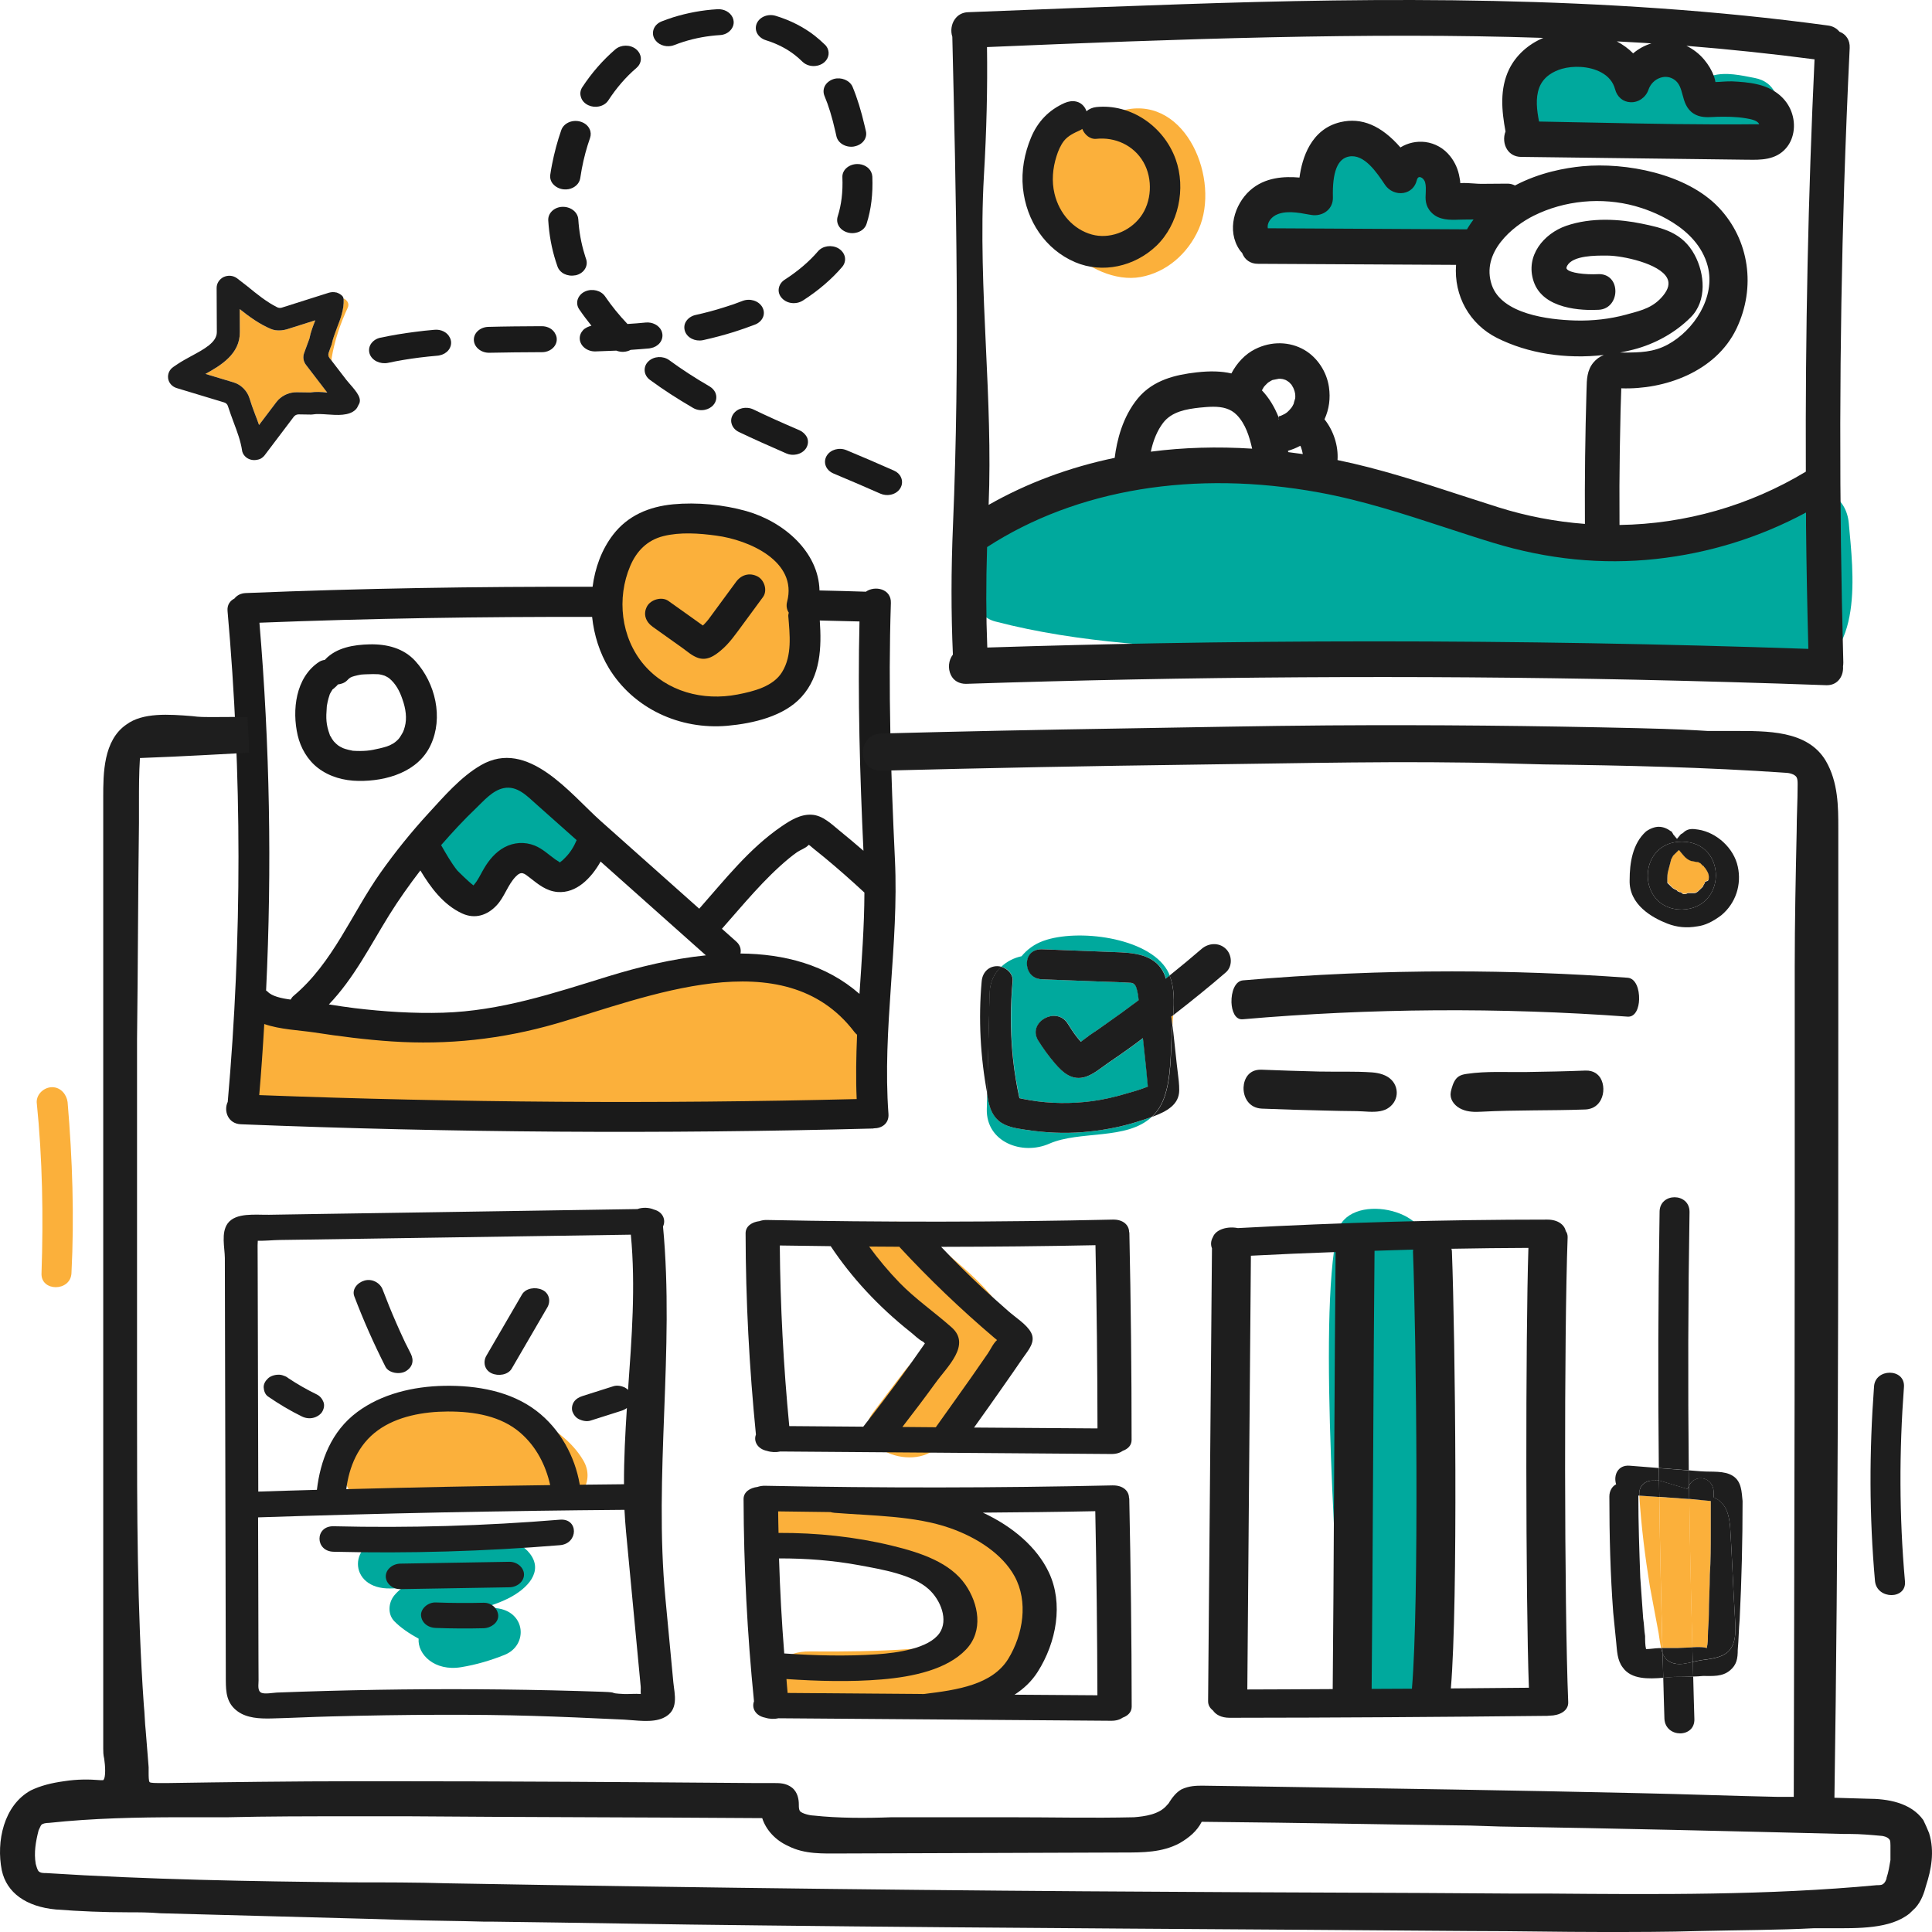 <svg width="240" height="240" viewBox="0 0 240 240" fill="none" xmlns="http://www.w3.org/2000/svg">
<path d="M145.515 126.295C145.563 126.655 145.599 127.015 145.647 127.387C145.683 126.979 145.719 126.547 145.743 126.115C145.671 126.175 145.587 126.235 145.515 126.295Z" fill="#FBB03B"/>
<path d="M141.327 139.337C139.203 140.009 136.887 140.453 134.439 140.645C132.219 140.825 129.951 140.729 127.419 140.345C126.195 140.165 124.935 139.973 124.071 139.229C123.231 138.497 122.943 137.549 122.751 136.626C122.703 136.386 122.679 136.146 122.631 135.906C122.619 136.53 122.607 137.154 122.583 137.777C122.487 141.869 126.963 143.56 130.347 142.073C134.151 140.405 139.971 141.665 143.066 138.749C142.647 138.905 142.214 139.049 141.759 139.193L141.327 139.337Z" fill="#00A99D"/>
<path d="M125.811 121.856C125.536 124.88 125.535 127.879 125.787 130.783C125.907 132.198 126.111 133.626 126.375 135.018L126.411 135.21C126.459 135.462 126.507 135.726 126.567 135.978L126.663 136.422L127.131 136.518C127.407 136.578 127.683 136.626 127.983 136.674C130.455 137.094 133.131 137.142 135.723 136.782C137.031 136.602 138.399 136.302 139.815 135.882L140.271 135.75C140.823 135.594 141.531 135.39 142.095 135.174L142.611 134.982L142.371 132.45C142.251 131.287 142.131 130.123 141.999 128.959C141.567 129.283 141.147 129.619 140.703 129.931C139.695 130.651 138.687 131.359 137.667 132.054C136.731 132.69 135.723 133.578 134.595 133.842C133.083 134.178 131.979 133.17 131.103 132.138C130.323 131.227 129.615 130.279 128.991 129.259C127.587 126.979 131.271 124.904 132.675 127.183C133.023 127.759 133.395 128.323 133.815 128.851C133.971 129.043 134.127 129.235 134.295 129.415C134.679 129.139 135.051 128.815 135.375 128.599C136.095 128.107 136.803 127.615 137.511 127.123C138.831 126.199 140.139 125.252 141.423 124.28C141.435 124.268 141.459 124.256 141.471 124.244C141.423 123.752 141.351 123.248 141.207 122.768C141.075 122.324 140.811 122.096 140.427 122.084L139.971 122.06C139.215 122.012 138.459 121.988 137.691 121.964C137.331 121.952 136.959 121.94 136.599 121.928L129.459 121.652C128.031 121.592 127.563 120.404 127.587 119.613C127.623 118.833 128.091 117.921 129.423 117.921L138.399 118.269C140.763 118.353 143.715 118.473 144.747 121.244C144.783 121.352 144.795 121.472 144.831 121.58C144.999 121.448 145.155 121.316 145.311 121.184C145.215 120.956 145.131 120.74 144.999 120.524C142.575 116.397 133.803 115.353 129.615 116.877C128.475 117.285 127.587 117.957 126.903 118.785C125.955 118.989 125.08 119.433 124.384 120.092C124.744 120.188 125.092 120.392 125.368 120.68C125.68 121.028 125.847 121.448 125.811 121.856Z" fill="#00A99D"/>
<path d="M144.675 136.23C144.303 137.31 143.763 138.125 143.091 138.749C145.023 138.053 146.463 137.19 146.487 135.462C146.499 134.706 146.391 133.902 146.295 133.134C146.247 132.786 146.211 132.45 146.175 132.126C146.043 130.831 145.899 129.523 145.755 128.227C145.719 127.951 145.683 127.663 145.647 127.387C145.623 127.687 145.599 127.987 145.575 128.287C145.431 130.831 145.515 133.77 144.675 136.23Z" fill="#1E1E1E"/>
<path d="M124.372 120.092C124.204 120.044 124.048 120.02 123.88 120.02C122.824 120.02 122.044 120.776 121.948 121.904C121.528 126.571 121.78 131.275 122.644 135.906C122.74 131.742 122.836 127.591 122.944 123.428C122.968 121.988 123.532 120.884 124.372 120.092Z" fill="#1E1E1E"/>
<path d="M145.743 126.115C147.963 124.388 150.159 122.624 152.283 120.788C153.135 120.044 153.063 118.629 152.283 117.873C151.431 117.045 150.135 117.129 149.271 117.873C147.963 119.001 146.631 120.104 145.287 121.184C145.899 122.66 145.875 124.436 145.743 126.115Z" fill="#1E1E1E"/>
<path d="M145.743 126.115C145.863 124.436 145.887 122.672 145.287 121.184C145.119 121.316 144.963 121.448 144.807 121.58C144.771 121.472 144.759 121.352 144.723 121.244C143.679 118.461 140.739 118.353 138.375 118.269L129.399 117.921C128.067 117.921 127.587 118.833 127.563 119.613C127.527 120.404 127.995 121.592 129.435 121.652L136.575 121.928C136.947 121.94 137.307 121.952 137.667 121.964C138.435 121.988 139.191 122.012 139.947 122.06L140.403 122.084C140.787 122.084 141.051 122.312 141.183 122.768C141.327 123.236 141.399 123.752 141.447 124.244C141.435 124.256 141.411 124.268 141.399 124.28C140.115 125.252 138.807 126.199 137.487 127.123C136.779 127.627 136.071 128.119 135.351 128.599C135.039 128.815 134.655 129.139 134.271 129.415C134.103 129.235 133.947 129.043 133.791 128.851C133.371 128.323 132.999 127.747 132.651 127.183C131.247 124.904 127.563 126.979 128.967 129.259C129.591 130.267 130.299 131.227 131.079 132.138C131.967 133.17 133.059 134.178 134.571 133.842C135.711 133.59 136.707 132.69 137.643 132.054C138.663 131.359 139.683 130.651 140.679 129.931C141.123 129.619 141.531 129.283 141.975 128.959C142.107 130.123 142.227 131.287 142.347 132.45L142.587 134.982L142.071 135.174C141.507 135.39 140.799 135.594 140.247 135.75L139.791 135.882C138.375 136.302 136.995 136.602 135.699 136.782C133.107 137.13 130.431 137.094 127.959 136.674C127.659 136.626 127.383 136.578 127.107 136.518L126.64 136.422L126.543 135.978C126.483 135.726 126.435 135.474 126.387 135.21L126.352 135.018C126.088 133.614 125.895 132.186 125.763 130.783C125.512 127.891 125.512 124.88 125.788 121.856C125.824 121.448 125.668 121.028 125.332 120.68C125.056 120.392 124.708 120.188 124.348 120.092C123.52 120.884 122.956 121.988 122.92 123.428C122.824 127.591 122.728 131.742 122.62 135.906C122.668 136.146 122.692 136.386 122.74 136.626C122.932 137.549 123.22 138.509 124.06 139.229C124.924 139.973 126.183 140.165 127.407 140.345C129.927 140.729 132.195 140.813 134.427 140.645C136.875 140.453 139.191 140.009 141.315 139.337L141.759 139.193C142.215 139.049 142.647 138.905 143.067 138.749C143.739 138.125 144.279 137.31 144.651 136.23C145.491 133.77 145.407 130.831 145.563 128.275C145.575 127.987 145.599 127.687 145.635 127.375C145.587 127.015 145.551 126.655 145.503 126.283C145.587 126.235 145.671 126.175 145.743 126.115Z" fill="#1E1E1E"/>
<path d="M202.2 121.46C194.952 120.932 187.657 120.668 180.349 120.668C171.685 120.668 163.01 121.04 154.406 121.784C153.41 121.868 152.942 123.224 152.978 124.52C153.014 125.54 153.41 126.691 154.358 126.619C170.245 125.24 186.349 125.132 202.236 126.295C203.184 126.319 203.592 125.18 203.616 124.148C203.652 122.912 203.22 121.544 202.2 121.46Z" fill="#1E1E1E"/>
<path d="M184.022 138.101C188.294 137.873 192.614 137.981 196.897 137.825C198.025 137.789 198.589 137.154 198.865 136.626C199.297 135.798 199.273 134.694 198.817 133.926C198.541 133.482 198.001 132.954 196.945 132.99C194.497 133.086 192.05 133.134 189.614 133.17C187.178 133.206 184.634 133.038 182.222 133.398C181.874 133.446 181.526 133.518 181.238 133.698C180.734 134.01 180.506 134.61 180.338 135.174C180.254 135.45 180.194 135.726 180.194 136.014C180.218 136.806 180.854 137.489 181.598 137.801C182.354 138.137 183.206 138.149 184.022 138.101Z" fill="#1E1E1E"/>
<path d="M156.759 137.717C159.35 137.825 161.954 137.897 164.546 137.957C165.89 137.993 167.222 138.017 168.566 138.029C169.478 138.041 170.534 138.209 171.47 138.029C171.662 137.993 171.854 137.933 172.046 137.861C172.754 137.573 173.306 136.938 173.462 136.206C173.618 135.474 173.39 134.682 172.85 134.142C172.25 133.53 171.338 133.29 170.474 133.218C168.278 133.062 166.022 133.158 163.826 133.11C161.45 133.05 159.087 132.978 156.711 132.882C156.675 132.882 156.627 132.882 156.591 132.882C155.103 132.882 154.527 134.046 154.479 135.066C154.431 136.29 155.127 137.645 156.759 137.717Z" fill="#1E1E1E"/>
<path d="M207.72 110.218C207.84 110.338 208.08 110.446 208.32 110.566C208.32 110.686 208.44 110.686 208.68 110.794H208.8C208.92 110.914 209.04 111.022 209.16 111.022C209.28 111.022 209.52 111.022 209.64 110.902C209.76 110.902 209.76 110.902 209.88 110.902C210 110.902 210.12 110.902 210.24 110.902H210.36H210.48C210.72 110.902 210.96 110.674 211.08 110.554C211.2 110.434 211.32 110.326 211.32 110.326L211.44 110.206L211.56 110.086C211.56 109.966 211.68 109.858 211.8 109.618V109.498C211.8 109.498 211.8 109.498 212.16 109.378C212.28 109.258 212.28 109.03 212.28 108.91C212.28 108.442 212.04 108.106 211.8 107.759L211.68 107.639C211.68 107.639 211.68 107.519 211.56 107.519C211.44 107.399 211.44 107.399 211.44 107.399L211.32 107.279L211.2 107.159C211.08 107.159 210.96 107.039 210.96 107.039H210.84C210.6 107.039 210.36 106.919 210.12 106.919C209.76 106.799 209.4 106.571 209.04 106.115L208.56 105.539L208.08 106.007L207.96 106.127C207.96 106.127 207.96 106.127 207.84 106.247L207.6 106.703C207.48 107.171 207.36 107.627 207.24 108.094C207.12 108.442 207.12 108.898 207.12 109.366V109.594L207.6 110.062L207.72 110.218Z" fill="#FBB03B"/>
<path d="M207.12 114.729C208.32 115.197 209.52 115.305 210.84 115.077C211.8 114.957 212.76 114.501 213.84 113.686C215.639 112.186 216.359 109.87 215.879 107.675C215.4 105.359 213.24 103.403 210.96 103.055C210.24 102.935 209.76 102.935 209.28 103.283C209.16 103.403 209.04 103.511 208.8 103.631L208.32 104.207L207.84 103.631C207.84 103.511 207.72 103.511 207.72 103.403C207.72 103.403 207.72 103.283 207.6 103.283C207.12 102.935 206.64 102.707 206.04 102.707C205.56 102.707 204.96 102.935 204.48 103.283C202.8 104.783 202.44 107.207 202.44 109.294C202.32 112.414 205.32 114.034 207.12 114.729ZM208.92 104.555C214.56 104.555 214.56 112.87 208.92 112.99C203.28 112.99 203.28 104.555 208.92 104.555Z" fill="#1E1E1E"/>
<path d="M208.92 112.99C214.56 112.87 214.56 104.555 208.92 104.555C203.28 104.555 203.28 112.99 208.92 112.99ZM207.12 109.414C207.12 108.946 207.12 108.49 207.24 108.142C207.36 107.675 207.48 107.219 207.6 106.751L207.84 106.295C207.96 106.175 207.96 106.175 207.96 106.175L208.08 106.055L208.56 105.587L209.04 106.163C209.4 106.619 209.76 106.859 210.12 106.967C210.36 106.967 210.6 107.087 210.84 107.087H210.96C210.96 107.087 211.08 107.207 211.2 107.207L211.32 107.327L211.44 107.447C211.44 107.447 211.44 107.447 211.56 107.567C211.68 107.567 211.68 107.687 211.68 107.687L211.8 107.807C212.04 108.154 212.28 108.502 212.28 108.958C212.28 109.078 212.28 109.306 212.16 109.426C211.8 109.546 211.8 109.546 211.8 109.546V109.666C211.68 109.894 211.56 110.014 211.56 110.134L211.44 110.254L211.32 110.374C211.32 110.374 211.2 110.494 211.08 110.602C210.96 110.722 210.72 110.95 210.48 110.95H210.36H210.24C210.12 110.95 210 110.95 209.88 110.95C209.76 110.95 209.76 110.95 209.64 110.95C209.4 111.07 209.64 110.95 209.64 110.95C209.52 111.07 209.28 111.07 209.16 111.07C209.04 111.07 208.92 110.95 208.8 110.842H208.68C208.44 110.722 208.32 110.722 208.32 110.614C208.08 110.494 207.84 110.386 207.72 110.266L207.6 110.146L207.12 109.678V109.414Z" fill="#1E1E1E"/>
<path d="M209.64 110.914C209.64 110.914 209.4 111.022 209.64 110.914V110.914Z" fill="#1E1E1E"/>
<path d="M206.616 208.409C206.664 210.113 206.7 211.805 206.76 213.508C206.88 215.932 210.6 215.932 210.48 213.508C210.42 211.757 210.384 210.017 210.336 208.265C209.544 208.301 208.752 208.313 207.96 208.313C207.552 208.325 207.084 208.373 206.616 208.409Z" fill="#1E1E1E"/>
<path d="M209.88 150.543C209.88 148.12 206.16 148.12 206.16 150.543C205.98 161.173 205.956 171.768 206.064 182.362C207.3 182.458 208.548 182.554 209.784 182.65C209.676 171.96 209.7 161.269 209.88 150.543Z" fill="#1E1E1E"/>
<path d="M206.124 185.961C205.296 185.913 204.468 185.853 203.64 185.793C203.88 189.609 204.36 193.412 204.96 197.107C205.32 199.075 205.68 200.923 206.04 202.878C206.124 203.478 206.22 204.138 206.352 204.726C206.4 204.726 206.46 204.726 206.508 204.726C206.34 198.463 206.208 192.212 206.124 185.961Z" fill="#FBB03B"/>
<path d="M212.04 204.726V204.606C212.16 204.138 212.16 203.682 212.16 203.214C212.16 202.41 212.28 201.487 212.28 200.563C212.28 198.943 212.4 197.215 212.4 195.596C212.52 193.868 212.52 192.128 212.52 190.4C212.52 189.597 212.52 188.781 212.52 187.977C212.52 187.509 212.52 187.053 212.52 186.585V186.465C211.632 186.357 210.732 186.285 209.844 186.213C209.928 192.344 210.06 198.487 210.228 204.63L210.84 204.606C211.2 204.606 211.68 204.606 212.04 204.726Z" fill="#FBB03B"/>
<path d="M206.124 185.961C206.208 192.212 206.34 198.463 206.52 204.726C207.12 204.726 207.756 204.726 208.332 204.726L210.24 204.642C210.072 198.499 209.94 192.356 209.856 186.225C208.608 186.117 207.36 186.033 206.124 185.961Z" fill="#FBB03B"/>
<path d="M200.761 203.922C200.881 205.074 200.881 206.238 201.601 207.162C202.656 208.637 204.768 208.565 206.616 208.421C206.58 207.39 206.556 206.358 206.532 205.326C206.532 205.314 206.532 205.314 206.52 205.314C206.46 205.134 206.4 204.942 206.352 204.738C206.244 204.738 206.136 204.738 206.04 204.738C205.68 204.738 204.96 204.858 204.48 204.858C204.36 204.402 204.36 203.706 204.36 203.238C204.24 202.542 204.24 201.739 204.12 201.043C204 199.315 203.88 197.575 203.76 195.956C203.64 192.608 203.521 189.249 203.521 185.901V185.781C203.557 185.781 203.604 185.781 203.64 185.793C203.64 185.793 203.64 185.793 203.64 185.781C203.52 184.389 204.6 183.814 205.56 183.934C205.668 183.826 205.872 183.838 206.088 183.91C206.076 183.394 206.064 182.878 206.064 182.362C204.864 182.266 203.664 182.17 202.441 182.074C201.001 181.954 200.401 183.226 200.761 184.389C200.281 184.617 199.921 185.193 199.921 185.889C199.921 190.736 200.041 195.596 200.401 200.335C200.521 201.487 200.641 202.758 200.761 203.922Z" fill="#1E1E1E"/>
<path d="M212.881 185.313C212.881 185.541 212.881 185.781 212.881 186.009C213.361 186.237 213.721 186.477 214.081 186.933C214.681 187.737 214.801 188.661 214.921 189.585C215.161 193.28 215.281 197.095 215.521 200.911C215.641 202.758 215.761 204.834 213.961 205.65C213.241 205.998 212.281 206.118 211.441 206.226C211.033 206.286 210.661 206.37 210.277 206.454C210.289 207.054 210.313 207.666 210.325 208.265C210.733 208.253 211.141 208.241 211.549 208.193C212.749 208.193 213.949 208.313 214.909 207.498C215.749 206.802 215.869 205.998 215.869 204.954C215.989 203.682 215.989 202.41 216.109 201.139C216.349 196.291 216.469 191.432 216.469 186.465C216.349 185.313 216.349 184.042 215.269 183.346C214.189 182.65 212.629 182.878 211.309 182.77C210.793 182.734 210.289 182.686 209.773 182.65C209.785 183.286 209.797 183.922 209.809 184.557C210.553 183.082 212.773 183.406 212.881 185.313Z" fill="#1E1E1E"/>
<path d="M206.16 183.934C207.36 184.282 208.44 184.629 209.64 184.977C209.676 184.821 209.748 184.701 209.82 184.569C209.808 183.934 209.796 183.298 209.784 182.662C208.536 182.566 207.288 182.47 206.064 182.374C206.064 182.89 206.088 183.406 206.088 183.922C206.112 183.922 206.136 183.922 206.16 183.934Z" fill="#1E1E1E"/>
<path d="M209.04 206.694C207.96 206.814 206.892 206.466 206.532 205.326C206.556 206.358 206.592 207.39 206.616 208.421C207.084 208.385 207.552 208.337 207.96 208.313C208.752 208.313 209.544 208.301 210.336 208.265C210.312 207.666 210.3 207.054 210.288 206.454C209.88 206.538 209.472 206.634 209.04 206.694Z" fill="#1E1E1E"/>
<path d="M206.365 204.726C206.413 204.93 206.461 205.122 206.533 205.302C206.533 205.314 206.533 205.314 206.545 205.314C206.545 205.11 206.533 204.918 206.533 204.714C206.461 204.726 206.413 204.726 206.365 204.726Z" fill="#1E1E1E"/>
<path d="M212.52 186.465V186.585C212.52 187.053 212.52 187.509 212.52 187.977C212.52 188.781 212.52 189.597 212.52 190.4C212.52 192.128 212.52 193.868 212.4 195.596C212.4 197.215 212.28 198.943 212.28 200.563C212.28 201.487 212.16 202.41 212.16 203.214C212.16 203.682 212.16 204.138 212.04 204.606V204.726C211.68 204.606 211.2 204.606 210.84 204.606L210.228 204.63C210.24 205.23 210.264 205.842 210.276 206.442C210.648 206.358 211.032 206.274 211.44 206.214C212.28 206.094 213.24 205.986 213.96 205.638C215.76 204.834 215.64 202.746 215.52 200.899C215.28 197.083 215.16 193.268 214.92 189.573C214.8 188.649 214.68 187.725 214.08 186.921C213.72 186.453 213.36 186.225 212.88 185.997C212.88 185.769 212.88 185.529 212.88 185.301C212.772 183.394 210.553 183.07 209.821 184.545C209.833 185.097 209.845 185.649 209.845 186.201C210.744 186.285 211.632 186.369 212.52 186.465Z" fill="#1E1E1E"/>
<path d="M206.089 183.91C205.873 183.826 205.669 183.826 205.561 183.934C204.601 183.814 203.521 184.401 203.641 185.781C203.641 185.781 203.641 185.781 203.641 185.793C204.469 185.853 205.297 185.913 206.125 185.961C206.113 185.277 206.101 184.593 206.089 183.91Z" fill="#1E1E1E"/>
<path d="M209.041 206.694C209.473 206.634 209.881 206.55 210.277 206.454C210.265 205.854 210.241 205.242 210.229 204.642L208.321 204.726C207.745 204.726 207.109 204.726 206.509 204.726C206.509 204.93 206.521 205.122 206.521 205.326C206.893 206.466 207.973 206.802 209.041 206.694Z" fill="#1E1E1E"/>
<path d="M209.845 186.213C209.833 185.661 209.821 185.109 209.821 184.557C209.761 184.689 209.689 184.809 209.641 184.965C208.441 184.617 207.361 184.269 206.161 183.922C206.137 183.91 206.113 183.91 206.089 183.898C206.101 184.581 206.113 185.265 206.125 185.949C207.361 186.033 208.609 186.117 209.845 186.213Z" fill="#1E1E1E"/>
<path d="M8.877 158.162C9.237 151.119 8.997 143.956 8.397 136.902C8.277 135.978 7.557 135.054 6.477 135.054C5.517 135.054 4.557 135.858 4.557 136.902C5.277 143.944 5.397 151.107 5.157 158.162C5.037 160.478 8.757 160.478 8.877 158.162Z" fill="#FBB03B"/>
<path d="M232.799 172.26C232.199 180.346 232.199 188.325 232.919 196.411C233.159 198.727 236.879 198.727 236.639 196.411C235.919 188.325 235.919 180.238 236.519 172.26C236.639 169.944 232.919 169.944 232.799 172.26Z" fill="#1E1E1E"/>
<path d="M107.344 131.275C107.092 127.255 104.956 124.016 101.044 122.456C96.713 120.716 91.613 121.4 87.101 121.976C81.869 122.648 76.71 123.752 71.562 124.856C59.946 127.351 47.815 129.763 36.151 126.175C35.659 126.019 35.239 126.091 34.879 126.247C33.667 125.552 31.555 126.535 31.927 128.335C32.119 129.271 32.251 130.207 32.335 131.155C31.747 131.263 31.243 131.658 31.051 132.438C30.619 134.19 30.823 135.714 31.831 137.25C32.059 137.597 32.371 137.813 32.707 137.957C33.271 138.689 34.387 138.929 35.239 138.461C37.375 137.31 40.111 137.873 42.439 137.933C45.307 138.017 48.175 137.945 51.042 137.837C56.598 137.633 62.142 137.381 67.698 137.298C78.929 137.142 90.185 137.453 101.392 138.221C103.12 138.341 105.46 138.965 106.576 137.298C107.572 135.81 107.44 132.99 107.344 131.275Z" fill="#FBB03B"/>
<path d="M71.838 102.935C71.526 101.784 70.458 101.088 69.282 100.884C69.066 100.848 68.85 100.824 68.646 100.776C68.574 100.764 68.406 100.74 68.358 100.752C68.274 100.704 68.262 100.632 68.202 100.524C68.094 100.32 67.962 100.116 67.83 99.924C67.194 99.024 66.354 98.34 65.31 97.92C63.186 97.056 60.954 97.512 59.19 98.892C58.434 99.492 57.81 100.26 57.294 101.064C57.054 101.436 56.838 101.82 56.61 102.191C56.502 102.359 56.394 102.527 56.274 102.695C56.274 102.695 56.202 102.779 56.178 102.827C56.13 102.875 56.022 102.983 56.01 103.007C55.782 103.235 55.686 103.199 55.278 103.439C54.534 103.871 54.078 104.639 54.102 105.479C54.127 106.403 54.63 107.459 55.098 108.25C55.65 109.186 56.466 109.942 57.534 110.314C58.974 110.806 60.09 109.906 60.714 108.73C60.87 108.43 61.002 108.118 61.194 107.819C61.218 107.795 61.254 107.747 61.254 107.747C61.506 107.627 61.746 107.507 61.998 107.399C62.91 107.015 63.87 106.667 64.842 106.463C65.73 106.271 66.51 106.283 67.374 106.595C67.578 106.667 67.782 106.667 67.986 106.703C68.214 107.195 68.634 107.603 69.198 107.759C70.194 108.023 71.298 107.435 71.562 106.451C71.874 105.383 72.138 104.039 71.838 102.935Z" fill="#00A99D"/>
<path d="M100.001 70.937C98.177 66.677 93.341 65.202 88.913 64.974C87.389 64.902 85.769 64.998 84.209 65.286C83.813 65.214 83.393 65.25 82.949 65.514C82.877 65.55 82.817 65.61 82.757 65.646C82.409 65.754 82.049 65.838 81.713 65.97C79.469 66.858 78.342 68.777 77.586 70.901C77.394 71.441 77.226 71.993 77.07 72.544C76.494 74.128 76.194 75.808 76.29 77.524C76.326 78.196 76.638 78.651 77.058 78.951C77.058 79.167 77.058 79.383 77.082 79.599C77.466 83.679 81.005 86.846 85.121 87.518C87.413 87.89 89.753 87.662 91.961 86.978C94.061 86.318 96.377 85.358 97.817 83.679C99.305 81.951 100.097 79.611 100.505 77.44C100.913 75.244 100.901 73.001 100.001 70.937Z" fill="#FBB03B"/>
<path d="M111.172 106.799C110.668 96.144 110.32 85.562 110.668 74.896C110.728 73.144 108.688 72.701 107.56 73.504C105.64 73.432 103.721 73.396 101.801 73.348C101.693 68.585 97.409 64.818 92.705 63.486C89.849 62.682 86.585 62.37 83.621 62.646C80.609 62.934 77.982 64.05 76.158 66.426C74.73 68.285 73.914 70.553 73.614 72.892C59.25 72.856 44.887 73.085 30.535 73.672C29.887 73.696 29.419 73.972 29.119 74.356C28.591 74.62 28.195 75.124 28.267 75.904C30.067 96.192 30.079 116.589 28.291 136.878C27.764 137.957 28.291 139.601 29.936 139.661C56.082 140.705 82.265 140.885 108.436 140.189C108.484 140.189 108.52 140.165 108.568 140.165C109.528 140.165 110.452 139.577 110.368 138.377C109.588 127.831 111.676 117.357 111.172 106.799ZM78.293 70.301C79.073 68.465 80.393 67.097 82.421 66.594C84.497 66.078 86.861 66.246 88.961 66.534C93.065 67.073 99.089 69.737 97.781 74.74C97.637 75.28 97.745 75.736 97.985 76.108C97.961 76.24 97.913 76.372 97.925 76.528C98.105 78.82 98.429 81.423 97.145 83.499C96.041 85.286 93.617 85.886 91.637 86.27C87.305 87.11 82.853 85.91 79.998 82.587C77.118 79.203 76.59 74.296 78.293 70.301ZM73.554 76.636C73.794 78.915 74.502 81.123 75.642 83.007C78.677 87.986 84.413 90.686 90.365 90.158C93.545 89.87 97.373 88.994 99.557 86.582C101.957 83.943 102.065 80.403 101.837 77.08C103.48 77.116 105.124 77.152 106.768 77.2C106.54 86.714 106.816 96.168 107.26 105.683C106.3 104.843 105.316 104.027 104.332 103.223C103.325 102.407 102.233 101.292 100.841 101.208C99.437 101.124 98.189 101.904 97.085 102.659C93.089 105.383 90.017 109.306 86.861 112.882C82.781 109.246 78.689 105.611 74.61 101.976C70.83 98.604 65.562 91.681 59.742 95.053C57.234 96.504 55.158 98.928 53.239 101.016C51.091 103.355 49.087 105.839 47.263 108.418C43.687 113.482 41.359 119.613 36.475 123.704C36.295 123.848 36.199 124.016 36.103 124.172C34.927 124.016 33.763 123.752 33.235 123.176C33.175 123.116 33.115 123.104 33.055 123.044C33.787 107.819 33.511 92.557 32.227 77.356C46.003 76.816 59.778 76.6 73.554 76.636ZM69.462 107.111C69.774 107.231 69.102 106.847 69.018 106.787C68.154 106.175 67.422 105.443 66.414 105.035C65.178 104.543 63.822 104.627 62.646 105.263C61.566 105.851 60.75 106.823 60.15 107.843C59.826 108.382 59.562 108.946 59.214 109.474C59.226 109.462 58.95 109.834 58.818 109.99C58.242 109.57 56.886 108.226 56.778 108.106C56.022 107.135 55.41 106.055 54.798 104.987C56.178 103.403 57.606 101.856 59.142 100.392C60.102 99.468 61.182 98.196 62.55 97.908C64.242 97.548 65.478 98.892 66.63 99.912C68.298 101.388 69.966 102.887 71.634 104.363C71.298 105.155 70.854 105.899 70.23 106.523C70.038 106.715 69.834 106.943 69.582 107.087C69.594 107.087 69.726 107.207 69.462 107.111ZM52.219 108.13C53.502 110.266 55.075 112.39 57.402 113.47C59.01 114.213 60.546 113.698 61.698 112.462C62.694 111.394 63.066 109.918 64.074 108.886C64.77 108.166 65.106 108.478 65.826 109.042C66.87 109.858 67.854 110.686 69.258 110.806C71.61 110.998 73.458 109.066 74.61 107.027C78.966 110.914 83.333 114.789 87.689 118.677C83.525 119.097 79.362 120.116 75.534 121.292C68.778 123.38 62.19 125.588 55.026 125.803C51.367 125.911 47.707 125.671 44.083 125.24C43.003 125.108 41.923 124.94 40.855 124.772C43.975 121.52 45.979 117.489 48.331 113.698C49.531 111.766 50.839 109.93 52.219 108.13ZM106.42 136.53C81.677 137.142 56.934 136.974 32.203 136.038C32.455 133.098 32.659 130.147 32.827 127.207C34.783 127.891 37.183 127.975 39.019 128.251C42.211 128.743 45.427 129.151 48.643 129.367C55.627 129.835 62.382 129.091 69.078 127.159C80.189 123.956 97.361 116.661 106.132 128.191C106.24 128.323 106.348 128.443 106.468 128.539C106.36 131.203 106.3 133.866 106.42 136.53ZM106.768 123.464C102.629 119.84 97.421 118.497 91.985 118.449C92.081 117.945 91.961 117.393 91.433 116.937C90.845 116.421 90.269 115.893 89.681 115.377C92.333 112.378 94.925 109.174 98.021 106.619C98.345 106.355 98.681 106.091 99.029 105.851C99.413 105.587 100.097 105.347 100.385 105.023C100.421 104.987 100.445 104.963 100.481 104.951C100.661 105.059 100.841 105.251 100.985 105.359C101.453 105.731 101.909 106.103 102.365 106.475C104.08 107.891 105.748 109.366 107.38 110.878C107.368 115.089 107.044 119.277 106.768 123.464Z" fill="#1A1A1A"/>
<path d="M94.084 71.597C93.088 71.093 92.069 71.417 91.445 72.269C90.557 73.48 89.669 74.68 88.781 75.892C88.589 76.144 88.409 76.408 88.217 76.66C88.145 76.756 88.073 76.852 88.001 76.948C87.977 76.972 87.785 77.212 87.785 77.212C87.641 77.38 87.485 77.536 87.317 77.704C87.161 77.596 87.017 77.488 86.861 77.38L85.637 76.504C84.761 75.88 83.885 75.256 83.021 74.644C82.205 74.068 80.837 74.488 80.381 75.316C79.853 76.288 80.213 77.236 81.077 77.86L84.749 80.475C85.373 80.919 85.997 81.495 86.741 81.735C87.845 82.095 88.769 81.459 89.549 80.799C90.605 79.923 91.385 78.772 92.189 77.692C93.052 76.516 93.928 75.328 94.792 74.152C95.368 73.336 94.948 72.029 94.084 71.597Z" fill="#1A1A1A"/>
<path d="M51.595 82.119C50.131 80.511 48.055 79.995 45.907 80.043C43.928 80.091 41.804 80.439 40.4 81.915C40.388 81.927 40.376 81.951 40.364 81.975C40.112 81.999 39.86 82.083 39.632 82.227C36.704 84.159 36.26 88.238 36.98 91.345C37.34 92.905 38.204 94.405 39.5 95.401C40.94 96.504 42.716 96.984 44.54 97.008C48.067 97.056 51.979 95.857 53.503 92.545C55.087 89.162 54.103 84.867 51.595 82.119ZM50.287 90.278C50.119 90.901 50.059 90.961 49.699 91.549C49.531 91.825 49.159 92.173 48.811 92.377C48.271 92.701 47.852 92.797 47.179 92.965C46.904 93.025 46.627 93.085 46.34 93.145C46.196 93.169 46.063 93.193 45.919 93.217C46.196 93.181 45.572 93.253 45.584 93.253C45.02 93.301 44.456 93.301 43.892 93.265C43.844 93.265 43.808 93.265 43.772 93.253C43.76 93.253 43.736 93.241 43.688 93.229C43.556 93.205 43.424 93.181 43.292 93.145C43.16 93.109 43.028 93.073 42.896 93.037C42.812 93.013 42.74 92.989 42.656 92.953C42.644 92.941 42.632 92.941 42.596 92.929C42.044 92.665 41.924 92.569 41.492 92.125C41.48 92.113 41.432 92.053 41.408 92.017C41.348 91.933 41.3 91.861 41.24 91.777C41.18 91.669 41.12 91.561 41.06 91.465C41.012 91.393 41 91.369 40.988 91.357C40.988 91.345 40.976 91.321 40.952 91.237C40.496 89.99 40.484 89.234 40.592 87.83C40.592 87.806 40.604 87.734 40.604 87.686C40.628 87.518 40.664 87.35 40.7 87.182C40.76 86.894 40.844 86.618 40.94 86.33C40.964 86.27 40.964 86.246 40.964 86.246C40.976 86.222 40.988 86.198 41.012 86.15C41.084 86.006 41.168 85.874 41.252 85.742C41.288 85.694 41.288 85.682 41.276 85.682C41.3 85.658 41.312 85.658 41.36 85.61C41.408 85.562 41.804 85.262 41.564 85.418C41.732 85.31 41.864 85.166 41.984 85.022C42.404 84.975 42.812 84.831 43.112 84.531C43.448 84.171 43.568 84.111 44.036 83.979C44.288 83.907 44.54 83.859 44.792 83.811C44.816 83.811 44.828 83.811 44.876 83.799C45.068 83.787 45.272 83.763 45.464 83.763C45.764 83.751 46.051 83.739 46.352 83.739C46.447 83.739 47.084 83.763 46.987 83.751C47.239 83.775 47.695 83.895 47.839 83.955C47.683 83.895 48.055 84.075 48.079 84.087C48.163 84.135 48.248 84.183 48.319 84.231C48.331 84.243 48.331 84.243 48.343 84.255C49.159 84.927 49.651 85.85 49.987 86.858C50.407 88.022 50.575 89.234 50.287 90.278Z" fill="#1A1A1A"/>
<path d="M114.592 153.039C110.693 149.307 103.757 154.551 107.609 158.234C109.325 159.878 115.564 164.245 115.312 166.429C115.216 167.304 112.936 169.56 112.348 170.328C111.029 172.068 109.721 173.795 108.401 175.535C105.269 179.662 113.8 183.37 116.932 179.242C119.8 175.463 125.668 170.34 125.428 165.805C125.164 161.077 118.276 156.566 114.592 153.039Z" fill="#FBB03B"/>
<path d="M140.295 153.195C140.295 153.123 140.271 153.063 140.259 152.991C140.235 152.223 139.563 151.467 138.219 151.503C123.916 151.827 109.6 151.839 95.297 151.551C94.925 151.539 94.601 151.599 94.337 151.695C93.425 151.803 92.621 152.307 92.621 153.195C92.633 161.545 93.077 169.884 93.905 178.211C93.593 179.002 94.061 179.986 95.285 180.238C95.813 180.406 96.413 180.43 96.929 180.31L138.075 180.622C138.687 180.622 139.143 180.466 139.479 180.226C140.103 179.998 140.571 179.554 140.571 178.882C140.571 170.304 140.475 161.749 140.295 153.195ZM96.869 154.719C98.981 154.755 101.081 154.779 103.192 154.803C105.772 158.69 109.108 162.301 113.104 165.469C113.572 165.829 114.112 166.417 114.688 166.68C114.772 166.764 114.832 166.836 114.892 166.884C114.748 167.1 114.592 167.316 114.448 167.52C113.68 168.624 112.9 169.716 112.108 170.808C110.536 172.967 108.904 175.103 107.236 177.227L98.045 177.155C97.325 169.692 96.929 162.205 96.869 154.719ZM116.248 177.299L112.096 177.263C113.5 175.451 114.88 173.627 116.212 171.792C117.676 169.752 120.676 167.064 118.204 164.881C116.08 162.997 113.68 161.341 111.736 159.338C110.344 157.898 109.096 156.398 107.968 154.851C109.216 154.863 110.476 154.875 111.724 154.875C111.748 154.899 111.76 154.934 111.784 154.958C115.384 158.846 119.272 162.577 123.448 166.129C123.58 166.249 123.712 166.357 123.856 166.465C123.364 166.896 123.052 167.64 122.704 168.144C122.02 169.14 121.324 170.124 120.64 171.12C119.188 173.183 117.712 175.235 116.248 177.299ZM121 177.335C122.2 175.655 123.4 173.975 124.576 172.284C125.416 171.084 126.256 169.884 127.083 168.672C127.767 167.688 128.679 166.692 128.091 165.553C127.563 164.533 126.171 163.681 125.236 162.853C124.108 161.869 122.992 160.861 121.9 159.854C120.16 158.234 118.516 156.578 116.908 154.886C123.304 154.874 129.699 154.815 136.083 154.683C136.239 162.265 136.323 169.86 136.335 177.443L121 177.335Z" fill="#1E1E1E"/>
<path d="M127.864 198.931C126.76 187.665 112.216 185.073 99.509 185.481C93.149 185.685 93.113 193.076 99.509 192.872C106.276 192.644 116.236 192.404 117.868 198.715C118.672 201.835 117.484 204.534 113.116 204.846C108.964 205.134 104.789 205.182 100.625 205.146C94.241 205.074 94.229 212.465 100.625 212.537C106.972 212.609 116.704 213.365 122.128 210.425C126.688 207.929 128.26 202.914 127.864 198.931Z" fill="#FBB03B"/>
<path d="M140.283 186.225C140.283 186.153 140.259 186.093 140.247 186.021C140.223 185.241 139.551 184.497 138.196 184.521C123.82 184.845 109.445 184.857 95.069 184.569C94.697 184.557 94.373 184.617 94.097 184.713C93.185 184.821 92.369 185.325 92.369 186.213C92.393 194.6 92.825 202.986 93.665 211.349C93.353 212.153 93.821 213.137 95.057 213.377C95.585 213.545 96.185 213.569 96.713 213.449L138.063 213.76C138.675 213.76 139.143 213.605 139.479 213.365C140.103 213.137 140.583 212.693 140.583 212.009C140.571 203.43 140.463 194.828 140.283 186.225ZM96.773 193.592C100.121 193.58 103.433 193.832 106.697 194.432C109.625 194.972 113.345 195.596 115.36 197.407C116.848 198.751 117.844 201.235 116.704 202.878C115.372 204.786 111.485 205.326 108.917 205.506C105.137 205.758 101.213 205.662 97.421 205.398C97.109 201.463 96.893 197.527 96.773 193.592ZM114.736 210.437L97.841 210.305C97.781 209.729 97.745 209.153 97.697 208.577C101.597 208.841 105.665 208.949 109.529 208.625C113.405 208.301 117.628 207.402 120.004 204.906C122.2 202.602 121.564 199.219 119.92 196.843C118.036 194.132 114.484 192.896 110.753 191.996C106.241 190.904 101.465 190.4 96.713 190.424C96.701 189.537 96.665 188.637 96.665 187.749C98.825 187.785 100.985 187.809 103.145 187.833C103.313 187.881 103.481 187.905 103.673 187.929C108.377 188.301 113.632 188.289 117.988 189.813C121.468 191.024 124.552 193.112 126.028 195.8C127.756 198.943 127.108 203.022 125.248 206.07C123.268 209.273 118.984 209.933 114.736 210.437ZM126.028 210.521C127.18 209.777 128.164 208.853 128.908 207.678C131.236 204.006 132.124 199.195 130.288 195.32C128.824 192.224 125.824 189.633 122.092 187.905C126.748 187.869 131.404 187.821 136.06 187.725C136.216 195.344 136.3 202.974 136.324 210.593L126.028 210.521Z" fill="#1E1E1E"/>
<path d="M166.118 153.123C163.658 163.861 166.274 198.019 166.778 208.877C167.018 214.132 178.321 214.156 178.069 208.877C177.817 203.526 177.577 198.187 177.325 192.836C177.097 187.845 175.873 160.226 177.001 155.294C178.189 150.147 167.306 147.928 166.118 153.123Z" fill="#00A99D"/>
<path d="M153.771 152.559C152.547 152.307 151.035 152.679 150.663 153.699C150.411 154.131 150.375 154.635 150.555 155.066L150.075 211.313C150.063 211.817 150.315 212.201 150.675 212.477C151.023 212.993 151.707 213.389 152.739 213.389C165.89 213.377 179.054 213.293 192.205 213.149C192.313 213.149 192.409 213.137 192.517 213.125C193.705 213.113 194.857 212.549 194.809 211.433C194.317 199.579 194.293 165.565 194.737 153.723C194.749 153.411 194.665 153.147 194.509 152.931C194.341 152.175 193.573 151.503 192.205 151.503C179.39 151.503 166.562 151.863 153.771 152.559ZM155.391 155.99C158.895 155.81 162.398 155.654 165.914 155.534C165.794 166.249 165.674 199.111 165.554 209.825C162.014 209.837 158.487 209.873 154.947 209.873L155.391 155.99ZM170.39 209.801C170.51 199.051 170.63 166.141 170.75 155.378C172.346 155.33 173.942 155.27 175.55 155.234C175.538 155.318 175.526 155.39 175.526 155.474C175.934 166.153 176.306 199.099 175.394 209.777C173.714 209.789 172.058 209.789 170.39 209.801ZM189.925 209.657C186.697 209.693 183.458 209.717 180.23 209.741C181.142 199.075 180.77 166.141 180.362 155.474C180.362 155.354 180.338 155.234 180.302 155.126C183.494 155.066 186.685 155.03 189.865 155.018C189.505 165.841 189.517 198.835 189.925 209.657Z" fill="#1E1E1E"/>
<path d="M72.462 181.426C69.738 176.759 62.694 174.107 57.007 173.339C50.071 172.404 45.883 176.519 43.219 181.582C41.251 185.325 46.555 188.673 49.459 186.597C52.063 186.813 54.775 186.489 57.403 186.717C61.194 187.041 64.986 187.113 68.802 186.993C72.126 186.885 73.95 183.958 72.462 181.426Z" fill="#FBB03B"/>
<path d="M61.65 199.771C61.254 199.723 60.894 199.675 60.534 199.603C61.41 199.291 62.286 198.991 63.09 198.583C65.574 197.347 67.554 195.188 65.802 192.968C64.278 191.024 61.386 190.976 58.722 190.916C55.339 190.844 51.943 190.868 48.559 190.976C43.111 191.144 43.087 197.491 48.559 197.323C49.015 197.311 49.459 197.299 49.915 197.287C49.567 197.563 49.243 197.863 48.979 198.187C48.247 199.075 48.127 200.515 48.979 201.391C49.747 202.182 50.815 202.914 52.003 203.562C51.847 205.494 53.971 207.654 57.295 207.102C59.191 206.79 60.955 206.262 62.67 205.578C65.646 204.39 65.334 200.167 61.65 199.771Z" fill="#00A99D"/>
<path d="M83.645 208.985C83.322 205.518 82.986 202.05 82.662 198.571C81.198 183.166 83.814 167.76 82.362 152.355C82.746 151.563 82.362 150.543 81.234 150.255C80.598 149.979 79.794 149.967 79.182 150.195C70.662 150.327 62.142 150.459 53.623 150.591C49.135 150.663 44.647 150.723 40.159 150.795C37.915 150.831 35.672 150.867 33.428 150.903C31.712 150.927 29.288 150.603 28.28 151.983C27.44 153.135 27.92 155.006 27.932 156.278C27.932 158.114 27.944 159.95 27.944 161.785C27.956 165.289 27.956 168.78 27.968 172.284C27.992 179.278 28.004 186.285 28.016 193.28C28.028 196.783 28.028 200.275 28.04 203.778C28.04 205.446 28.04 207.102 28.052 208.769C28.064 210.161 28.124 211.589 29.528 212.597C30.68 213.425 32.216 213.509 33.715 213.473C36.187 213.413 38.659 213.281 41.131 213.221C45.631 213.101 50.131 213.029 54.619 213.017C63.618 212.993 68.538 213.197 77.514 213.616C79.014 213.688 80.994 214.048 82.386 213.413C84.401 212.501 83.79 210.461 83.645 208.985ZM32.011 157.574C32.011 156.614 32.012 155.654 32 154.683C32 154.515 32.012 154.323 32.024 154.131C32.923 154.155 33.907 154.047 34.76 154.035C35.875 154.023 37.003 153.999 38.119 153.987C42.835 153.915 47.539 153.843 52.255 153.771C60.954 153.639 69.654 153.507 78.366 153.375C78.978 159.806 78.474 166.225 78.018 172.655C77.898 172.535 77.766 172.44 77.61 172.356C77.202 172.164 76.662 172.056 76.206 172.2C74.934 172.607 73.662 173.003 72.39 173.411C71.934 173.555 71.55 173.771 71.298 174.143C71.07 174.479 70.974 174.983 71.118 175.367C71.262 175.751 71.538 176.123 71.958 176.315C72.366 176.507 72.906 176.615 73.362 176.471C74.634 176.063 75.906 175.667 77.178 175.259C77.442 175.175 77.67 175.055 77.874 174.911C77.67 178.067 77.502 181.222 77.514 184.377C75.678 184.389 73.842 184.413 72.006 184.437C72.006 184.401 72.006 184.377 72.006 184.341C71.406 180.946 69.618 177.527 66.606 175.235C63.438 172.835 59.286 172.08 55.183 172.152C51.295 172.224 47.383 173.171 44.383 175.403C41.131 177.815 39.787 181.486 39.367 185.073C36.943 185.145 34.507 185.205 32.084 185.289C32.059 176.075 32.035 166.824 32.011 157.574ZM68.346 184.485C59.898 184.593 51.463 184.761 43.015 184.989C43.363 182.254 44.455 179.47 46.951 177.671C49.339 175.943 52.579 175.355 55.615 175.343C58.914 175.331 62.238 175.895 64.65 177.995C66.666 179.746 67.806 182.074 68.346 184.485ZM77.526 210.437C75.282 210.329 77.106 210.245 74.862 210.161C70.71 210.017 66.546 209.921 62.382 209.873C54.067 209.777 45.739 209.873 37.423 210.149C36.415 210.185 35.395 210.221 34.388 210.257C33.895 210.281 32.9 210.473 32.468 210.281C31.94 210.041 32.132 209.201 32.12 208.757C32.12 207.881 32.12 207.006 32.108 206.13L32.084 196.423C32.072 193.784 32.072 191.132 32.06 188.493C47.227 187.989 62.394 187.677 77.574 187.557C77.622 188.457 77.682 189.357 77.766 190.256C78.378 196.675 78.978 203.094 79.59 209.513C79.614 209.717 79.566 210.125 79.602 210.437C78.966 210.377 78.03 210.461 77.526 210.437Z" fill="#1E1E1E"/>
<path d="M69.558 188.781C60.211 189.549 50.827 189.825 41.444 189.597C39.104 189.537 39.104 192.716 41.444 192.764C50.827 192.992 60.211 192.716 69.558 191.948C71.862 191.756 71.886 188.589 69.558 188.781Z" fill="#1E1E1E"/>
<path d="M63.27 194.012C58.758 194.084 54.246 194.168 49.746 194.24C48.762 194.252 47.922 194.96 47.922 195.824C47.922 196.675 48.75 197.431 49.746 197.407C54.258 197.335 58.77 197.251 63.27 197.179C64.254 197.167 65.094 196.459 65.094 195.596C65.094 194.756 64.266 194 63.27 194.012Z" fill="#1E1E1E"/>
<path d="M60.066 199.099C58.086 199.147 56.106 199.135 54.126 199.063C53.178 199.027 52.266 199.819 52.302 200.647C52.35 201.535 53.106 202.194 54.126 202.23C56.106 202.302 58.086 202.314 60.066 202.266C61.014 202.242 61.926 201.559 61.89 200.683C61.842 199.843 61.086 199.075 60.066 199.099Z" fill="#1E1E1E"/>
<path d="M40.183 174.167C40.039 173.783 39.763 173.423 39.343 173.219C38.107 172.619 36.919 171.936 35.803 171.192C35.648 171.06 35.468 170.964 35.264 170.904C35.047 170.808 34.807 170.76 34.568 170.772C34.123 170.772 33.584 170.94 33.283 171.24C32.96 171.54 32.732 171.936 32.756 172.356C32.78 172.751 32.924 173.219 33.283 173.471C34.627 174.395 36.02 175.235 37.519 175.967C37.939 176.171 38.455 176.243 38.923 176.123C39.343 176.027 39.799 175.739 40.015 175.391C40.231 175.031 40.339 174.575 40.183 174.167Z" fill="#1E1E1E"/>
<path d="M51.031 168.168C50.863 167.82 50.683 167.484 50.515 167.136C50.431 166.956 50.419 166.944 50.479 167.076C50.443 167.004 50.407 166.932 50.371 166.86C50.287 166.692 50.203 166.513 50.131 166.345C49.819 165.673 49.507 165.001 49.219 164.329C48.619 162.961 48.055 161.569 47.527 160.178C47.227 159.386 46.255 158.798 45.283 159.074C44.383 159.326 43.688 160.178 44.011 161.029C45.139 164.005 46.435 166.92 47.887 169.788C48.271 170.556 49.615 170.784 50.383 170.352C51.283 169.824 51.439 168.984 51.031 168.168Z" fill="#1E1E1E"/>
<path d="M67.35 160.226C66.522 159.842 65.322 160.01 64.854 160.789C63.379 163.333 61.903 165.877 60.415 168.42C59.983 169.164 60.163 170.172 61.062 170.592C61.891 170.976 63.09 170.808 63.559 170.028C65.034 167.484 66.51 164.941 67.998 162.397C68.43 161.653 68.25 160.634 67.35 160.226Z" fill="#1E1E1E"/>
<path d="M239.639 227.714C239.399 227.138 239.159 226.562 238.919 226.094C237.359 223.911 234.479 223.443 231.959 223.443L227.88 223.323C228.36 191.552 228.36 159.422 228.36 128.239V102.827C228.36 100.284 228.36 97.164 226.8 94.501C224.52 90.686 219.48 90.805 215.28 90.805H212.16C210.24 90.686 208.44 90.578 203.521 90.457C190.801 90.157 178.07 90.026 165.338 90.11C165.278 90.11 165.218 90.11 165.146 90.11C156.566 90.169 147.987 90.362 139.407 90.493C129.436 90.65 119.476 90.853 109.504 91.117C106.421 91.201 106.409 95.821 109.504 95.737C122.536 95.401 135.567 95.149 148.611 94.981C161.486 94.825 174.35 94.477 187.225 94.837C188.737 94.885 190.237 94.921 191.749 94.957C201.709 95.077 211.908 95.305 221.868 96.001C222.108 96.001 222.948 96.121 223.188 96.576C223.308 96.804 223.308 97.152 223.308 97.5C223.308 99.468 223.188 101.436 223.188 103.283C223.068 108.826 222.948 114.489 222.948 120.152V150.423C222.948 181.498 222.828 216.508 222.828 223.215H220.908C215.028 223.095 209.268 222.867 203.389 222.747C188.149 222.399 172.79 222.171 157.79 221.943L149.391 221.823C148.671 221.823 147.711 221.823 146.751 222.291C146.151 222.639 145.671 223.215 145.311 223.791C145.191 224.019 145.071 224.139 144.951 224.259C143.991 225.41 142.191 225.638 140.871 225.746C135.711 225.866 130.552 225.746 125.512 225.746H110.752C107.513 225.866 104.153 225.866 101.033 225.53C100.673 225.53 99.593 225.302 99.353 224.955C99.233 224.727 99.233 224.487 99.233 224.151C99.233 223.575 99.113 222.651 98.393 222.075C97.673 221.499 96.833 221.499 96.233 221.499H93.953C78.714 221.379 62.994 221.271 47.503 221.271H44.623C36.103 221.271 27.704 221.391 20.744 221.499H20.264C19.304 221.499 18.704 221.499 18.584 221.379C18.464 221.259 18.464 220.575 18.464 220.227V219.531C18.344 218.032 18.224 216.532 18.104 215.02C17.984 213.976 17.984 212.945 17.864 211.781C17.024 199.771 17.024 187.521 17.024 175.739V129.067C17.144 119.589 17.144 110.806 17.264 102.263V99.708C17.264 97.86 17.264 96.013 17.384 94.165C23.228 93.949 27.296 93.685 30.944 93.505C30.968 92.029 30.788 90.529 30.728 89.054C29.192 89.066 27.668 89.078 26.144 89.078C25.544 89.078 24.704 89.078 23.864 88.958C20.984 88.73 17.744 88.49 15.704 90.002C12.824 91.969 12.824 96.132 12.824 99.012V217.204C12.824 217.552 12.824 218.008 12.944 218.476C13.064 219.28 13.184 220.791 12.824 221.139C12.824 221.139 12.704 221.139 12.464 221.139C11.024 221.019 9.584 221.019 8.024 221.259C6.345 221.487 5.025 221.835 3.825 222.411C0.465 224.259 -0.495 228.758 0.225 232.345C0.825 235.117 3.225 236.856 6.945 237.204C9.944 237.432 12.944 237.552 15.824 237.552C17.144 237.552 18.584 237.552 19.904 237.672C28.424 237.9 37.183 238.14 45.823 238.368L49.783 238.488C53.263 238.608 56.742 238.608 60.234 238.716H61.314C71.634 238.836 82.553 239.064 94.673 239.184C124.672 239.532 155.631 239.652 182.869 239.88H183.109C188.389 239.88 193.669 240 199.069 240C203.029 240 207.108 240 211.068 239.88C216.228 239.76 220.908 239.76 225.348 239.532H227.508C230.748 239.532 234.827 239.652 237.227 237.684C237.467 237.456 237.707 237.216 237.947 236.988C238.667 236.185 239.027 235.141 239.267 234.217C239.879 232.333 240.359 230.018 239.639 227.714ZM234.839 231.062C234.719 231.757 234.599 232.561 234.359 233.257C234.359 233.485 234.119 233.953 233.879 234.061C233.759 234.181 233.399 234.181 233.159 234.181C219.6 235.453 205.8 235.333 192.361 235.225H187.801C173.162 235.105 158.522 235.105 143.883 234.997C119.764 234.877 88.085 234.529 55.675 233.953C51.715 233.833 47.755 233.833 43.675 233.833C31.196 233.713 18.356 233.485 5.757 232.681C5.397 232.681 5.037 232.681 4.797 232.453C4.677 232.333 4.557 231.985 4.437 231.529C4.197 230.138 4.437 228.758 4.797 227.366C4.917 227.138 5.037 226.79 5.157 226.67C5.277 226.55 5.637 226.442 6.117 226.442C11.516 225.866 17.036 225.746 22.436 225.746H28.316C33.236 225.626 38.275 225.626 43.795 225.626H50.755C65.406 225.746 80.046 225.746 94.685 225.854C95.165 227.354 96.365 228.626 97.925 229.322C99.965 230.366 102.245 230.246 104.405 230.246L139.563 230.126C141.963 230.126 144.363 230.126 146.523 228.974C147.723 228.278 148.683 227.474 149.283 226.31C162.122 226.43 172.682 226.658 182.641 226.778L186.361 226.898C200.641 227.126 215.16 227.474 229.08 227.822H229.8C231.119 227.822 232.439 227.942 233.639 228.05C233.879 228.05 234.479 228.17 234.719 228.518C234.839 228.638 234.839 229.094 234.839 229.214V231.062Z" fill="#1E1E1E"/>
<path d="M88.157 48.009C86.345 46.953 84.653 45.861 83.141 44.745C82.374 44.181 81.246 44.241 80.574 44.865C80.226 45.177 80.058 45.597 80.082 46.041C80.106 46.485 80.346 46.905 80.742 47.193C82.374 48.393 84.173 49.556 86.093 50.672C86.537 50.936 87.065 51.008 87.545 50.912C87.965 50.828 88.349 50.624 88.625 50.3C89.009 49.856 89.093 49.257 88.841 48.729C88.697 48.441 88.457 48.189 88.157 48.009Z" fill="#1A1A1A"/>
<path d="M53.971 40.966C53.143 41.038 52.315 41.122 51.535 41.23C50.095 41.41 48.667 41.65 47.251 41.95C46.735 42.058 46.303 42.358 46.051 42.766C45.835 43.126 45.787 43.545 45.919 43.953C46.207 44.793 47.215 45.261 48.175 45.081C49.447 44.805 50.767 44.589 52.087 44.421C52.819 44.325 53.587 44.253 54.379 44.181C54.451 44.169 54.523 44.169 54.595 44.145C55.039 44.061 55.435 43.833 55.699 43.51C55.963 43.185 56.083 42.778 56.023 42.37C55.999 42.226 55.963 42.082 55.891 41.962C55.591 41.29 54.799 40.882 53.971 40.966Z" fill="#1A1A1A"/>
<path d="M67.278 40.522H67.074C64.974 40.534 62.802 40.546 60.654 40.606C60.126 40.618 59.622 40.834 59.286 41.182C58.986 41.494 58.842 41.878 58.866 42.274C58.914 43.15 59.778 43.845 60.798 43.821C62.874 43.773 64.998 43.761 67.122 43.749H67.326C67.458 43.749 67.59 43.737 67.722 43.714C68.106 43.642 68.454 43.462 68.706 43.209C69.006 42.91 69.174 42.526 69.162 42.13C69.162 41.926 69.114 41.722 69.018 41.542C68.742 40.906 68.058 40.51 67.278 40.522Z" fill="#1A1A1A"/>
<path d="M99.305 53.444C97.073 52.484 95.249 51.668 93.593 50.864C92.706 50.444 91.614 50.684 91.098 51.428C90.846 51.788 90.761 52.22 90.882 52.628C91.001 53.072 91.338 53.456 91.805 53.672C93.521 54.488 95.381 55.328 97.673 56.323C98.081 56.503 98.513 56.539 98.921 56.455C99.425 56.359 99.881 56.083 100.145 55.663C100.409 55.231 100.445 54.728 100.229 54.284C100.025 53.924 99.713 53.624 99.305 53.444Z" fill="#1A1A1A"/>
<path d="M111.052 58.459C109.036 57.559 107.033 56.707 105.161 55.927C104.249 55.543 103.169 55.843 102.701 56.611C102.473 56.983 102.425 57.415 102.557 57.811C102.701 58.255 103.061 58.615 103.541 58.819C105.713 59.731 107.536 60.511 109.348 61.315C109.756 61.494 110.212 61.542 110.62 61.458C111.112 61.362 111.556 61.099 111.82 60.679C112.096 60.247 112.132 59.731 111.916 59.275C111.76 58.927 111.448 58.627 111.052 58.459Z" fill="#1A1A1A"/>
<path d="M85.086 41.134C85.362 41.962 86.334 42.442 87.293 42.262C87.317 42.262 87.33 42.25 87.354 42.25C88.662 41.962 89.957 41.614 91.193 41.23C92.069 40.954 92.945 40.642 93.797 40.318C94.253 40.138 94.601 39.814 94.781 39.406C94.937 39.034 94.925 38.614 94.745 38.254L94.685 38.134C94.229 37.355 93.161 37.031 92.249 37.379C91.493 37.678 90.701 37.955 89.897 38.194C88.769 38.554 87.594 38.866 86.394 39.13C85.878 39.25 85.446 39.55 85.206 39.958C84.99 40.306 84.954 40.738 85.086 41.134Z" fill="#1A1A1A"/>
<path d="M73.11 13.083C73.518 13.263 73.962 13.311 74.382 13.227C74.874 13.131 75.318 12.867 75.582 12.447C76.578 10.923 77.742 9.567 79.062 8.439C79.602 7.984 79.758 7.288 79.47 6.688C79.362 6.46 79.206 6.268 79.002 6.1C78.27 5.512 77.13 5.536 76.434 6.136C74.874 7.48 73.494 9.063 72.33 10.839C72.09 11.211 72.03 11.631 72.162 12.039C72.282 12.495 72.63 12.867 73.11 13.083Z" fill="#1A1A1A"/>
<path d="M102.46 10.695C102.268 11.079 102.256 11.499 102.412 11.895C102.928 13.119 103.36 14.522 103.768 16.322L103.9 16.91C104.08 17.774 105.052 18.35 106.048 18.206C106.084 18.206 106.12 18.194 106.156 18.182C106.636 18.086 107.056 17.834 107.32 17.474C107.572 17.126 107.656 16.718 107.572 16.322L107.428 15.698C106.972 13.743 106.492 12.183 105.892 10.743C105.52 9.963 104.5 9.555 103.588 9.807C103.084 9.963 102.676 10.275 102.46 10.695Z" fill="#1A1A1A"/>
<path d="M95.142 4.996C96.498 5.416 97.698 6.028 98.706 6.808C99.041 7.072 99.365 7.348 99.665 7.648C100.133 8.116 100.841 8.296 101.489 8.164C101.753 8.116 102.005 8.008 102.233 7.864C102.881 7.42 103.109 6.652 102.797 5.992C102.725 5.836 102.617 5.68 102.473 5.548C102.065 5.152 101.633 4.768 101.189 4.42C99.809 3.352 98.189 2.525 96.378 1.973C95.418 1.673 94.386 2.081 94.014 2.896C93.846 3.28 93.846 3.7 94.026 4.084C94.23 4.504 94.638 4.84 95.142 4.996Z" fill="#1A1A1A"/>
<path d="M83.394 5.704C83.514 5.68 83.646 5.644 83.766 5.596C84.138 5.452 84.534 5.308 84.918 5.188C86.37 4.732 87.881 4.456 89.417 4.36C89.957 4.336 90.437 4.108 90.761 3.736C91.037 3.424 91.181 3.016 91.133 2.62C91.109 2.453 91.073 2.297 91.001 2.153C90.689 1.505 89.945 1.097 89.129 1.145C87.246 1.253 85.385 1.601 83.61 2.153C83.13 2.309 82.65 2.477 82.194 2.656C81.714 2.848 81.354 3.196 81.198 3.628C81.054 4.036 81.09 4.468 81.318 4.852C81.714 5.524 82.578 5.86 83.394 5.704Z" fill="#1A1A1A"/>
<path d="M70.002 23.521C70.218 23.545 70.434 23.533 70.638 23.497C71.382 23.353 71.97 22.825 72.078 22.141C72.138 21.757 72.198 21.373 72.27 20.989C72.522 19.645 72.87 18.35 73.302 17.126C73.422 16.766 73.41 16.382 73.242 16.034C73.026 15.566 72.582 15.23 72.018 15.086C71.034 14.846 70.026 15.314 69.726 16.154C69.246 17.522 68.862 18.962 68.574 20.437C68.49 20.857 68.418 21.277 68.358 21.697C68.298 22.093 68.406 22.501 68.67 22.825C68.994 23.209 69.462 23.461 70.002 23.521Z" fill="#1A1A1A"/>
<path d="M99.725 37.343C101.669 36.095 103.313 34.679 104.621 33.155C105.005 32.699 105.089 32.099 104.837 31.584C104.693 31.284 104.453 31.032 104.153 30.852C103.313 30.372 102.197 30.528 101.609 31.224C100.517 32.495 99.125 33.683 97.469 34.751C97.061 35.015 96.797 35.423 96.737 35.867C96.677 36.311 96.834 36.731 97.157 37.067C97.626 37.559 98.345 37.751 99.017 37.618C99.269 37.571 99.509 37.474 99.725 37.343Z" fill="#1A1A1A"/>
<path d="M71.513 34.199C72.029 34.079 72.461 33.779 72.689 33.371C72.905 32.999 72.941 32.579 72.809 32.183C72.749 32.004 72.677 31.811 72.629 31.619C72.198 30.24 71.933 28.764 71.837 27.228C71.825 27.048 71.777 26.868 71.694 26.7C71.394 26.076 70.662 25.669 69.882 25.692C69.341 25.704 68.85 25.921 68.514 26.28C68.226 26.592 68.082 26.976 68.106 27.384C68.214 29.148 68.526 30.852 69.03 32.435C69.102 32.651 69.174 32.867 69.246 33.083C69.522 33.911 70.482 34.391 71.454 34.199C71.466 34.211 71.49 34.199 71.513 34.199Z" fill="#1A1A1A"/>
<path d="M106.457 20.377C105.929 20.389 105.425 20.593 105.077 20.941C104.777 21.241 104.621 21.637 104.645 22.033C104.717 23.845 104.525 25.441 104.057 26.904C103.937 27.3 103.985 27.72 104.201 28.08C104.441 28.488 104.885 28.788 105.401 28.908C105.701 28.98 106.001 28.98 106.289 28.92C106.937 28.8 107.477 28.38 107.657 27.78C108.221 26.005 108.449 24.097 108.365 21.937C108.353 21.745 108.305 21.553 108.221 21.373C107.945 20.761 107.225 20.353 106.457 20.377Z" fill="#1A1A1A"/>
<path d="M80.85 43.245C81.294 43.162 81.69 42.934 81.954 42.61C82.218 42.286 82.338 41.878 82.278 41.47C82.254 41.326 82.218 41.194 82.158 41.062C81.846 40.402 81.042 39.982 80.214 40.066C79.494 40.138 78.738 40.198 77.946 40.246C76.89 39.13 75.954 37.978 75.174 36.827C74.671 36.083 73.579 35.807 72.691 36.203C72.223 36.407 71.887 36.791 71.755 37.223C71.635 37.642 71.707 38.074 71.959 38.434C72.415 39.106 72.931 39.79 73.471 40.462C73.123 40.546 72.703 40.726 72.439 41.002C72.15 41.314 71.995 41.698 72.019 42.106C72.067 42.982 72.942 43.678 73.963 43.654C74.862 43.63 75.738 43.593 76.566 43.557C77.142 43.785 77.814 43.749 78.342 43.462C79.146 43.413 79.914 43.342 80.658 43.282C80.718 43.258 80.79 43.258 80.85 43.245Z" fill="#1A1A1A"/>
<path d="M41.851 40.738C41.587 41.422 41.347 42.058 41.203 42.73C41.203 42.742 41.179 42.814 41.179 42.826C41.095 43.054 41.023 43.27 40.951 43.474L40.831 43.809C40.748 44.037 40.783 44.277 40.939 44.469L41.239 44.865C41.203 44.733 41.179 44.601 41.203 44.457C41.563 42.31 42.271 40.21 43.195 38.23C43.435 37.715 43.123 37.271 42.667 37.067C42.667 37.103 42.691 37.127 42.691 37.151C42.727 38.458 42.295 39.598 41.851 40.738Z" fill="#FBB03B"/>
<path d="M40.651 48.741C39.931 48.681 39.187 48.645 38.551 48.753L36.872 48.729C35.996 48.717 35.168 49.065 34.556 49.688C34.484 49.773 34.4 49.856 34.34 49.94L32.18 52.796C32.024 52.34 31.844 51.872 31.676 51.44C31.436 50.804 31.184 50.12 30.968 49.401C30.824 48.957 30.56 48.561 30.224 48.225C29.888 47.889 29.456 47.625 28.988 47.493L25.52 46.449C27.416 45.405 29.816 43.977 29.792 41.266L29.78 38.398C30.98 39.358 32.252 40.27 33.644 40.858C33.812 40.93 33.992 40.978 34.184 41.014C34.676 41.086 35.18 41.038 35.636 40.906L39.163 39.79C39.163 39.79 39.163 39.79 39.163 39.802C38.888 40.498 38.587 41.266 38.444 42.046L37.772 43.882C37.604 44.361 37.688 44.901 37.999 45.309L40.651 48.741Z" fill="#FBB03B"/>
<path d="M43.423 47.661C43.243 47.457 43.087 47.277 42.967 47.121C42.967 47.109 42.955 47.109 42.955 47.097L41.239 44.865L40.939 44.481C40.783 44.289 40.747 44.037 40.831 43.809L40.951 43.474C41.023 43.27 41.095 43.054 41.191 42.826C41.191 42.814 41.215 42.742 41.215 42.73C41.347 42.07 41.599 41.434 41.851 40.75C42.295 39.61 42.739 38.47 42.691 37.175C42.691 37.139 42.667 37.115 42.667 37.079C42.655 36.959 42.595 36.839 42.499 36.743C42.307 36.551 42.055 36.419 41.803 36.335H41.767C41.479 36.263 41.167 36.275 40.867 36.359L34.999 38.218C34.807 38.278 34.603 38.254 34.435 38.17C33.163 37.547 31.903 36.527 30.703 35.543L29.431 34.559C28.951 34.211 28.327 34.163 27.775 34.415C27.247 34.679 26.911 35.195 26.911 35.759L26.935 41.266C26.935 42.526 25.351 43.377 23.791 44.217C23.179 44.553 22.604 44.865 22.099 45.201L21.547 45.573C21.055 45.897 20.803 46.449 20.887 47.025C20.971 47.577 21.392 48.045 21.967 48.213L27.835 49.988C28.063 50.048 28.255 50.228 28.315 50.456C28.531 51.116 28.759 51.752 29.023 52.46C29.479 53.672 29.899 54.788 30.079 56.011C30.079 56.035 30.091 56.059 30.103 56.119C30.175 56.371 30.343 56.623 30.583 56.815C30.919 57.079 31.363 57.199 31.807 57.139C32.011 57.115 32.179 57.067 32.323 57.007C32.539 56.899 32.743 56.731 32.887 56.539L36.499 51.764C36.523 51.728 36.571 51.692 36.607 51.656C36.739 51.536 36.919 51.476 37.111 51.476L38.647 51.5C38.707 51.5 38.755 51.5 38.815 51.488C39.319 51.392 40.027 51.44 40.699 51.488C41.851 51.572 43.387 51.68 44.179 50.876C44.322 50.732 44.443 50.528 44.503 50.372C44.515 50.324 44.539 50.276 44.575 50.24C44.983 49.52 44.383 48.753 43.423 47.661ZM38.551 48.753L36.871 48.729C35.995 48.717 35.167 49.065 34.555 49.688C34.483 49.773 34.399 49.856 34.339 49.94L32.179 52.796C32.023 52.34 31.843 51.872 31.675 51.44C31.435 50.804 31.183 50.12 30.967 49.401C30.823 48.957 30.559 48.561 30.223 48.225C29.887 47.889 29.455 47.625 28.987 47.493L25.519 46.449C27.415 45.405 29.815 43.977 29.791 41.266L29.779 38.398C30.979 39.358 32.251 40.27 33.643 40.858C33.811 40.93 33.991 40.978 34.183 41.014C34.675 41.086 35.179 41.038 35.635 40.906L39.163 39.79C39.163 39.79 39.163 39.79 39.163 39.802C38.887 40.498 38.587 41.266 38.443 42.046L37.771 43.882C37.603 44.361 37.687 44.901 37.999 45.309L40.651 48.765C39.931 48.681 39.187 48.645 38.551 48.753Z" fill="#1E1E1E"/>
<path d="M229.667 65.022C229.379 61.71 226.511 60.091 223.607 61.447C215.556 65.19 206.892 67.865 197.988 67.697C189.037 67.529 181.489 63.306 173.125 60.667C156.722 55.495 139.623 59.443 123.999 65.478C121.66 66.378 120.964 68.753 121.419 70.721C119.908 72.868 120.928 76.504 123.627 77.2C134.235 79.971 145.179 80.331 156.062 80.955C167.846 81.627 179.617 82.263 191.413 82.647C197.256 82.839 203.112 82.923 208.956 83.019C213.492 83.091 219.42 84.831 223.775 83.739C231.635 81.759 230.195 71.033 229.667 65.022Z" fill="#00A99D"/>
<path d="M182.077 24.037C181.141 23.893 180.253 24.025 179.377 24.133C178.921 23.437 178.513 22.705 178.105 22.009C176.954 20.053 174.386 19.442 172.598 20.534C171.398 18.134 168.182 16.922 166.19 19.238C165.158 20.438 164.21 21.733 163.634 23.233C162.71 23.077 160.574 23.257 160.058 23.245C154.946 23.125 154.946 31.416 160.058 31.536C162.482 31.596 165.962 32.316 168.206 30.948C168.398 30.828 168.554 30.696 168.71 30.564C169.19 30.972 169.754 31.296 170.402 31.488C171.962 31.956 173.27 31.668 174.362 30.984C174.722 31.344 175.094 31.668 175.526 31.907C176.354 32.375 177.446 32.615 178.381 32.579C178.621 32.567 181.153 32.219 179.977 32.039C184.969 32.795 187.129 24.805 182.077 24.037Z" fill="#00A99D"/>
<path d="M217.98 9.687C216.3 9.363 214.416 8.919 212.712 9.399C212.16 9.555 211.56 9.627 211.38 9.783C211.056 9.411 210.732 9.003 210.384 8.787C208.068 7.384 205.488 8.188 203.076 9.099C198.889 6.052 192.193 5.776 189.889 11.211C188.641 14.15 190.105 17.222 193.321 17.45C195.757 17.618 198.181 17.69 200.617 17.642C201.421 18.026 202.333 18.134 203.196 17.834C204.324 17.438 205.524 17.102 206.652 16.658C206.964 16.934 207.3 17.186 207.66 17.378C210.468 19.07 212.88 17.114 215.856 17.678C220.86 18.638 223.008 10.647 217.98 9.687Z" fill="#00A99D"/>
<path d="M139.803 13.635C139.455 13.707 139.131 13.815 138.819 13.947C137.571 13.419 136.143 13.383 135.039 14.235C130.035 18.11 128.151 25.837 132.819 30.948C134.955 33.287 138.591 34.979 141.687 34.415C144.891 33.839 147.555 31.524 148.91 28.464C151.61 22.345 147.386 12.003 139.803 13.635Z" fill="#FBB03B"/>
<path d="M229.775 5.956C229.823 5.008 229.343 4.252 228.504 3.94C228.144 3.508 227.664 3.244 227.1 3.172C199.261 -0.619 170.942 -0.295 146.919 0.521C139.035 0.785 127.732 1.205 120.244 1.517C119.56 1.541 118.984 1.853 118.612 2.393C118.18 2.992 118.06 3.844 118.3 4.564C118.768 24.289 119.248 44.697 118.384 65.214C118.144 70.889 118.144 76.156 118.372 81.315C117.832 81.999 117.724 83.031 118.12 83.847C118.468 84.579 119.164 84.95 119.992 84.95C147.663 84.039 175.634 83.859 203.113 84.434C210.9 84.603 218.892 84.831 226.86 85.118C226.884 85.118 226.92 85.118 226.944 85.118C227.508 85.118 227.988 84.927 228.348 84.555C228.78 84.123 228.996 83.463 228.948 82.779C228.972 82.611 228.984 82.455 228.984 82.299C228.444 62.526 228.48 42.574 229.092 22.993C229.272 17.39 229.499 11.667 229.775 5.956ZM144.483 52.532C145.563 51.116 147.399 50.816 149.031 50.636C149.619 50.576 150.195 50.528 150.723 50.528C151.863 50.528 152.871 50.756 153.651 51.56C154.719 52.664 155.198 54.2 155.546 55.735C151.227 55.459 147.015 55.58 142.959 56.107C143.259 54.668 143.787 53.444 144.483 52.532ZM161.522 55.376C161.57 55.447 161.606 55.532 161.63 55.603C161.714 55.855 161.786 56.095 161.822 56.323C161.822 56.347 161.822 56.383 161.834 56.407C161.234 56.323 160.634 56.239 160.034 56.167C160.034 56.131 160.022 56.107 160.01 56.071L159.998 55.999C160.502 55.855 161.018 55.651 161.522 55.376ZM158.858 51.716L158.87 51.92C158.318 50.516 157.622 49.401 156.758 48.489C156.806 48.405 156.842 48.333 156.89 48.261L156.998 48.069C157.034 48.021 157.082 47.973 157.166 47.877C157.262 47.769 157.358 47.673 157.466 47.577L157.574 47.493C157.682 47.421 157.778 47.361 157.886 47.301L158.078 47.205L158.87 47.049C158.99 47.049 159.11 47.049 159.326 47.085C159.446 47.109 159.566 47.157 159.71 47.205L159.818 47.265C159.866 47.289 159.914 47.325 159.974 47.361C160.034 47.397 160.094 47.445 160.166 47.505C160.214 47.553 160.262 47.601 160.31 47.661C160.358 47.709 160.406 47.769 160.418 47.769L160.478 47.865C160.538 47.961 160.598 48.069 160.658 48.177L160.742 48.381C160.766 48.465 160.802 48.549 160.826 48.633C160.85 48.717 160.862 48.813 160.886 48.909L160.898 49.029C160.91 49.173 160.91 49.304 160.898 49.472L160.85 49.629C160.79 49.82 160.694 50.132 160.706 50.156L160.634 50.3C160.586 50.408 160.526 50.504 160.418 50.66L160.334 50.756C160.238 50.876 160.13 50.996 159.974 51.14C159.938 51.176 159.902 51.2 159.866 51.236C159.77 51.296 159.686 51.368 159.602 51.416L159.098 51.656C159.026 51.668 158.966 51.692 158.858 51.716ZM158.882 52.148L158.834 52.016L158.87 52.004L158.882 52.148ZM177.818 26.4C178.766 27.384 180.157 27.324 181.273 27.288C181.465 27.276 181.657 27.276 181.837 27.276L183.049 27.264C182.821 27.576 182.593 27.888 182.401 28.212C182.341 28.308 182.293 28.404 182.233 28.488C182.197 28.488 182.173 28.488 182.137 28.488L157.49 28.356C157.37 27.732 157.838 27.072 158.426 26.748C159.602 26.101 161.258 26.4 162.602 26.652L162.89 26.7C163.586 26.82 164.318 26.64 164.834 26.209C165.326 25.8 165.59 25.213 165.578 24.541C165.494 21.361 166.154 19.694 167.594 19.442C169.478 19.106 171.014 21.409 172.058 22.969C172.562 23.713 173.486 24.121 174.362 23.965C175.178 23.821 175.79 23.245 175.994 22.405C176.042 22.213 176.138 21.997 176.33 21.997C176.33 21.997 176.33 21.997 176.342 21.997C176.582 21.997 176.906 22.249 177.026 22.633C177.146 23.053 177.122 23.473 177.11 23.929C177.062 24.685 177.014 25.573 177.818 26.4ZM210.012 39.43C212.1 37.355 211.74 33.959 210.528 31.692C209.004 28.824 206.424 28.296 203.929 27.78C202.657 27.516 201.085 27.3 199.405 27.3C197.821 27.3 196.141 27.504 194.545 28.056C191.797 29.016 189.445 31.752 190.513 34.955C191.677 38.446 196.561 38.59 198.601 38.482C200.017 38.41 200.725 37.175 200.665 36.047C200.605 34.823 199.753 34.007 198.553 34.055C196.933 34.139 194.965 33.911 194.629 33.407C194.605 33.371 194.533 33.263 194.689 32.999C195.397 31.727 198.229 31.739 199.561 31.752H199.741C201.529 31.764 206.184 32.723 207.108 34.559C207.432 35.195 207.264 35.903 206.604 36.719C205.416 38.17 204.025 38.542 202.261 39.01L202.009 39.082C199.969 39.634 197.845 39.874 195.673 39.814C192.337 39.718 186.553 39.01 185.317 35.411C183.925 31.344 187.933 28.08 190.525 26.796C194.353 24.889 198.949 24.457 203.113 25.597C204.9 26.088 210.816 28.068 212.136 33.047C213.156 36.923 210.408 41.062 207.156 42.814C205.368 43.773 203.701 43.785 201.769 43.797H201.241C201.805 43.69 202.357 43.569 202.909 43.425C205.608 42.73 208.128 41.314 210.012 39.43ZM122.62 67.961C133.743 60.751 148.383 58.339 163.886 61.182C169.262 62.166 174.506 63.882 179.57 65.538C181.525 66.174 183.481 66.822 185.461 67.421C192.217 69.485 199.021 70.169 205.716 69.437C212.304 68.717 218.568 66.773 224.352 63.666V63.99C224.352 64.41 224.352 64.842 224.352 65.262C224.4 70.157 224.496 75.184 224.64 80.607C206.676 79.983 188.617 79.671 170.666 79.671C161.642 79.671 152.643 79.755 143.715 79.911C137.031 80.031 130.132 80.199 122.644 80.439C122.488 76.564 122.476 72.473 122.62 67.961ZM201.181 65.214C201.157 61.878 201.169 58.831 201.217 55.927C201.241 54.284 201.277 52.652 201.313 51.008L201.397 48.357C201.397 48.321 201.397 48.273 201.397 48.237C206.7 48.429 213.12 46.233 215.712 40.822C218.16 35.699 217.308 29.808 213.528 25.8C209.52 21.553 201.925 20.149 196.573 20.653C194.437 20.857 191.269 21.421 188.197 23.041C187.897 22.885 187.561 22.801 187.201 22.813L183.985 22.837C183.721 22.837 183.397 22.813 183.061 22.789C182.521 22.753 181.933 22.705 181.405 22.753C181.393 22.513 181.357 22.285 181.309 22.057C181.153 21.085 180.757 20.174 180.157 19.418C179.378 18.422 178.274 17.798 177.05 17.642C175.97 17.51 174.878 17.75 173.966 18.314C171.59 15.59 169.142 14.559 166.526 15.17C162.83 16.034 161.738 19.682 161.426 22.057C159.59 21.901 157.142 21.973 155.258 23.677C153.351 25.405 152.343 28.632 153.987 31.044C154.083 31.176 154.179 31.296 154.299 31.416C154.611 32.267 155.331 32.771 156.242 32.771L180.877 32.903C180.589 36.743 182.545 40.258 185.953 41.974C189.793 43.905 194.485 44.637 199.237 44.097C198.721 44.301 198.289 44.613 197.941 45.033C197.137 45.993 197.113 47.157 197.089 48.297L197.077 48.681C196.921 53.96 196.849 59.467 196.885 65.082C193.225 64.806 189.601 64.11 186.133 63.018C184.537 62.514 182.941 61.998 181.357 61.482C176.438 59.875 171.362 58.219 166.154 57.151C166.154 57.139 166.154 57.127 166.154 57.127C166.262 55.376 165.662 53.504 164.534 52.088C165.11 50.828 165.29 49.484 165.086 48.081C164.81 46.173 163.646 44.421 162.062 43.486C160.226 42.406 157.922 42.358 155.906 43.377C154.706 43.977 153.675 45.045 152.967 46.389C151.719 46.101 150.339 46.065 148.635 46.257C146.103 46.545 143.259 47.169 141.339 49.496C139.443 51.8 138.735 54.728 138.471 56.875C132.819 58.051 127.552 60.019 122.812 62.718C123.076 56.167 122.776 49.556 122.476 43.162C122.152 36.179 121.816 28.968 122.224 21.853C122.56 16.142 122.68 10.899 122.608 5.848C145.755 4.864 170.054 3.976 191.713 4.708C189.817 5.512 188.317 6.88 187.477 8.583C186.277 11.043 186.541 13.767 187.021 16.334C186.733 17.054 186.805 17.942 187.225 18.578C187.597 19.154 188.209 19.478 188.929 19.49L216.72 19.838H217.044C218.7 19.873 220.584 19.898 221.868 18.41C222.96 17.15 223.164 15.17 222.372 13.491C221.652 11.979 220.2 10.899 218.268 10.467C217.236 10.227 216.168 10.155 215.16 10.107C214.836 10.095 214.428 10.119 214.008 10.143C213.708 10.167 213.396 10.191 213.096 10.191C213.048 9.939 213 9.699 212.928 9.507C212.64 8.727 212.232 8.044 211.68 7.384C211.068 6.664 210.312 6.088 209.496 5.692C214.86 6.124 220.2 6.688 225.408 7.372C224.616 24.157 224.256 41.386 224.328 58.591C217.332 62.814 209.352 65.094 201.181 65.214ZM202.873 6.628C202.297 6.04 201.613 5.548 200.845 5.14C201.997 5.2 203.137 5.26 204.288 5.332C204.576 5.356 204.853 5.368 205.14 5.392C204.325 5.632 203.557 6.052 202.873 6.628ZM202.549 12.699C203.521 12.747 204.445 12.111 204.781 11.139C205.021 10.431 205.584 9.867 206.28 9.651C206.868 9.459 207.48 9.543 207.984 9.891C208.62 10.323 208.812 11.031 209.016 11.787C209.232 12.603 209.484 13.527 210.372 14.102C211.164 14.618 212.052 14.57 212.832 14.534C212.988 14.523 213.144 14.523 213.3 14.511C214.368 14.486 215.64 14.486 216.852 14.69C217.404 14.786 218.244 14.918 218.496 15.362C218.508 15.386 218.52 15.41 218.532 15.434C218.448 15.434 218.352 15.434 218.28 15.434H218.076C211.572 15.506 204.948 15.374 198.541 15.242C196.093 15.194 193.633 15.146 191.185 15.098C190.909 13.683 190.729 12.207 191.197 10.923C191.725 9.483 193.033 8.835 194.029 8.547C195.361 8.164 197.389 8.164 198.925 9.003C199.825 9.495 200.389 10.191 200.629 11.079C200.881 12.051 201.625 12.663 202.549 12.699Z" fill="#1E1E1E"/>
<path d="M146.043 19.778C144.555 15.65 140.427 12.867 136.191 13.299C135.735 13.347 135.303 13.527 134.967 13.815C134.931 13.707 134.883 13.599 134.835 13.503C134.271 12.495 133.191 12.375 132.243 12.795C130.311 13.659 128.919 15.074 128.079 17.09C127.263 19.046 126.855 21.205 127.071 23.353C127.491 27.444 129.867 30.996 133.551 32.567C136.959 34.019 140.931 33.107 143.619 30.564C146.403 27.912 147.351 23.425 146.043 19.778ZM141.663 26.964C140.223 28.86 137.739 29.712 135.639 29.136C133.347 28.512 131.583 26.532 130.995 24.061C130.623 22.513 130.767 20.893 131.247 19.394C131.451 18.734 131.751 18.038 132.171 17.498C132.675 16.862 133.431 16.514 134.151 16.19C134.259 16.142 134.355 16.082 134.439 16.01C134.727 16.73 135.411 17.33 136.179 17.246C138.483 17.006 140.823 18.014 142.047 20.149C143.235 22.225 143.079 25.093 141.663 26.964Z" fill="#1E1E1E"/>
</svg>
